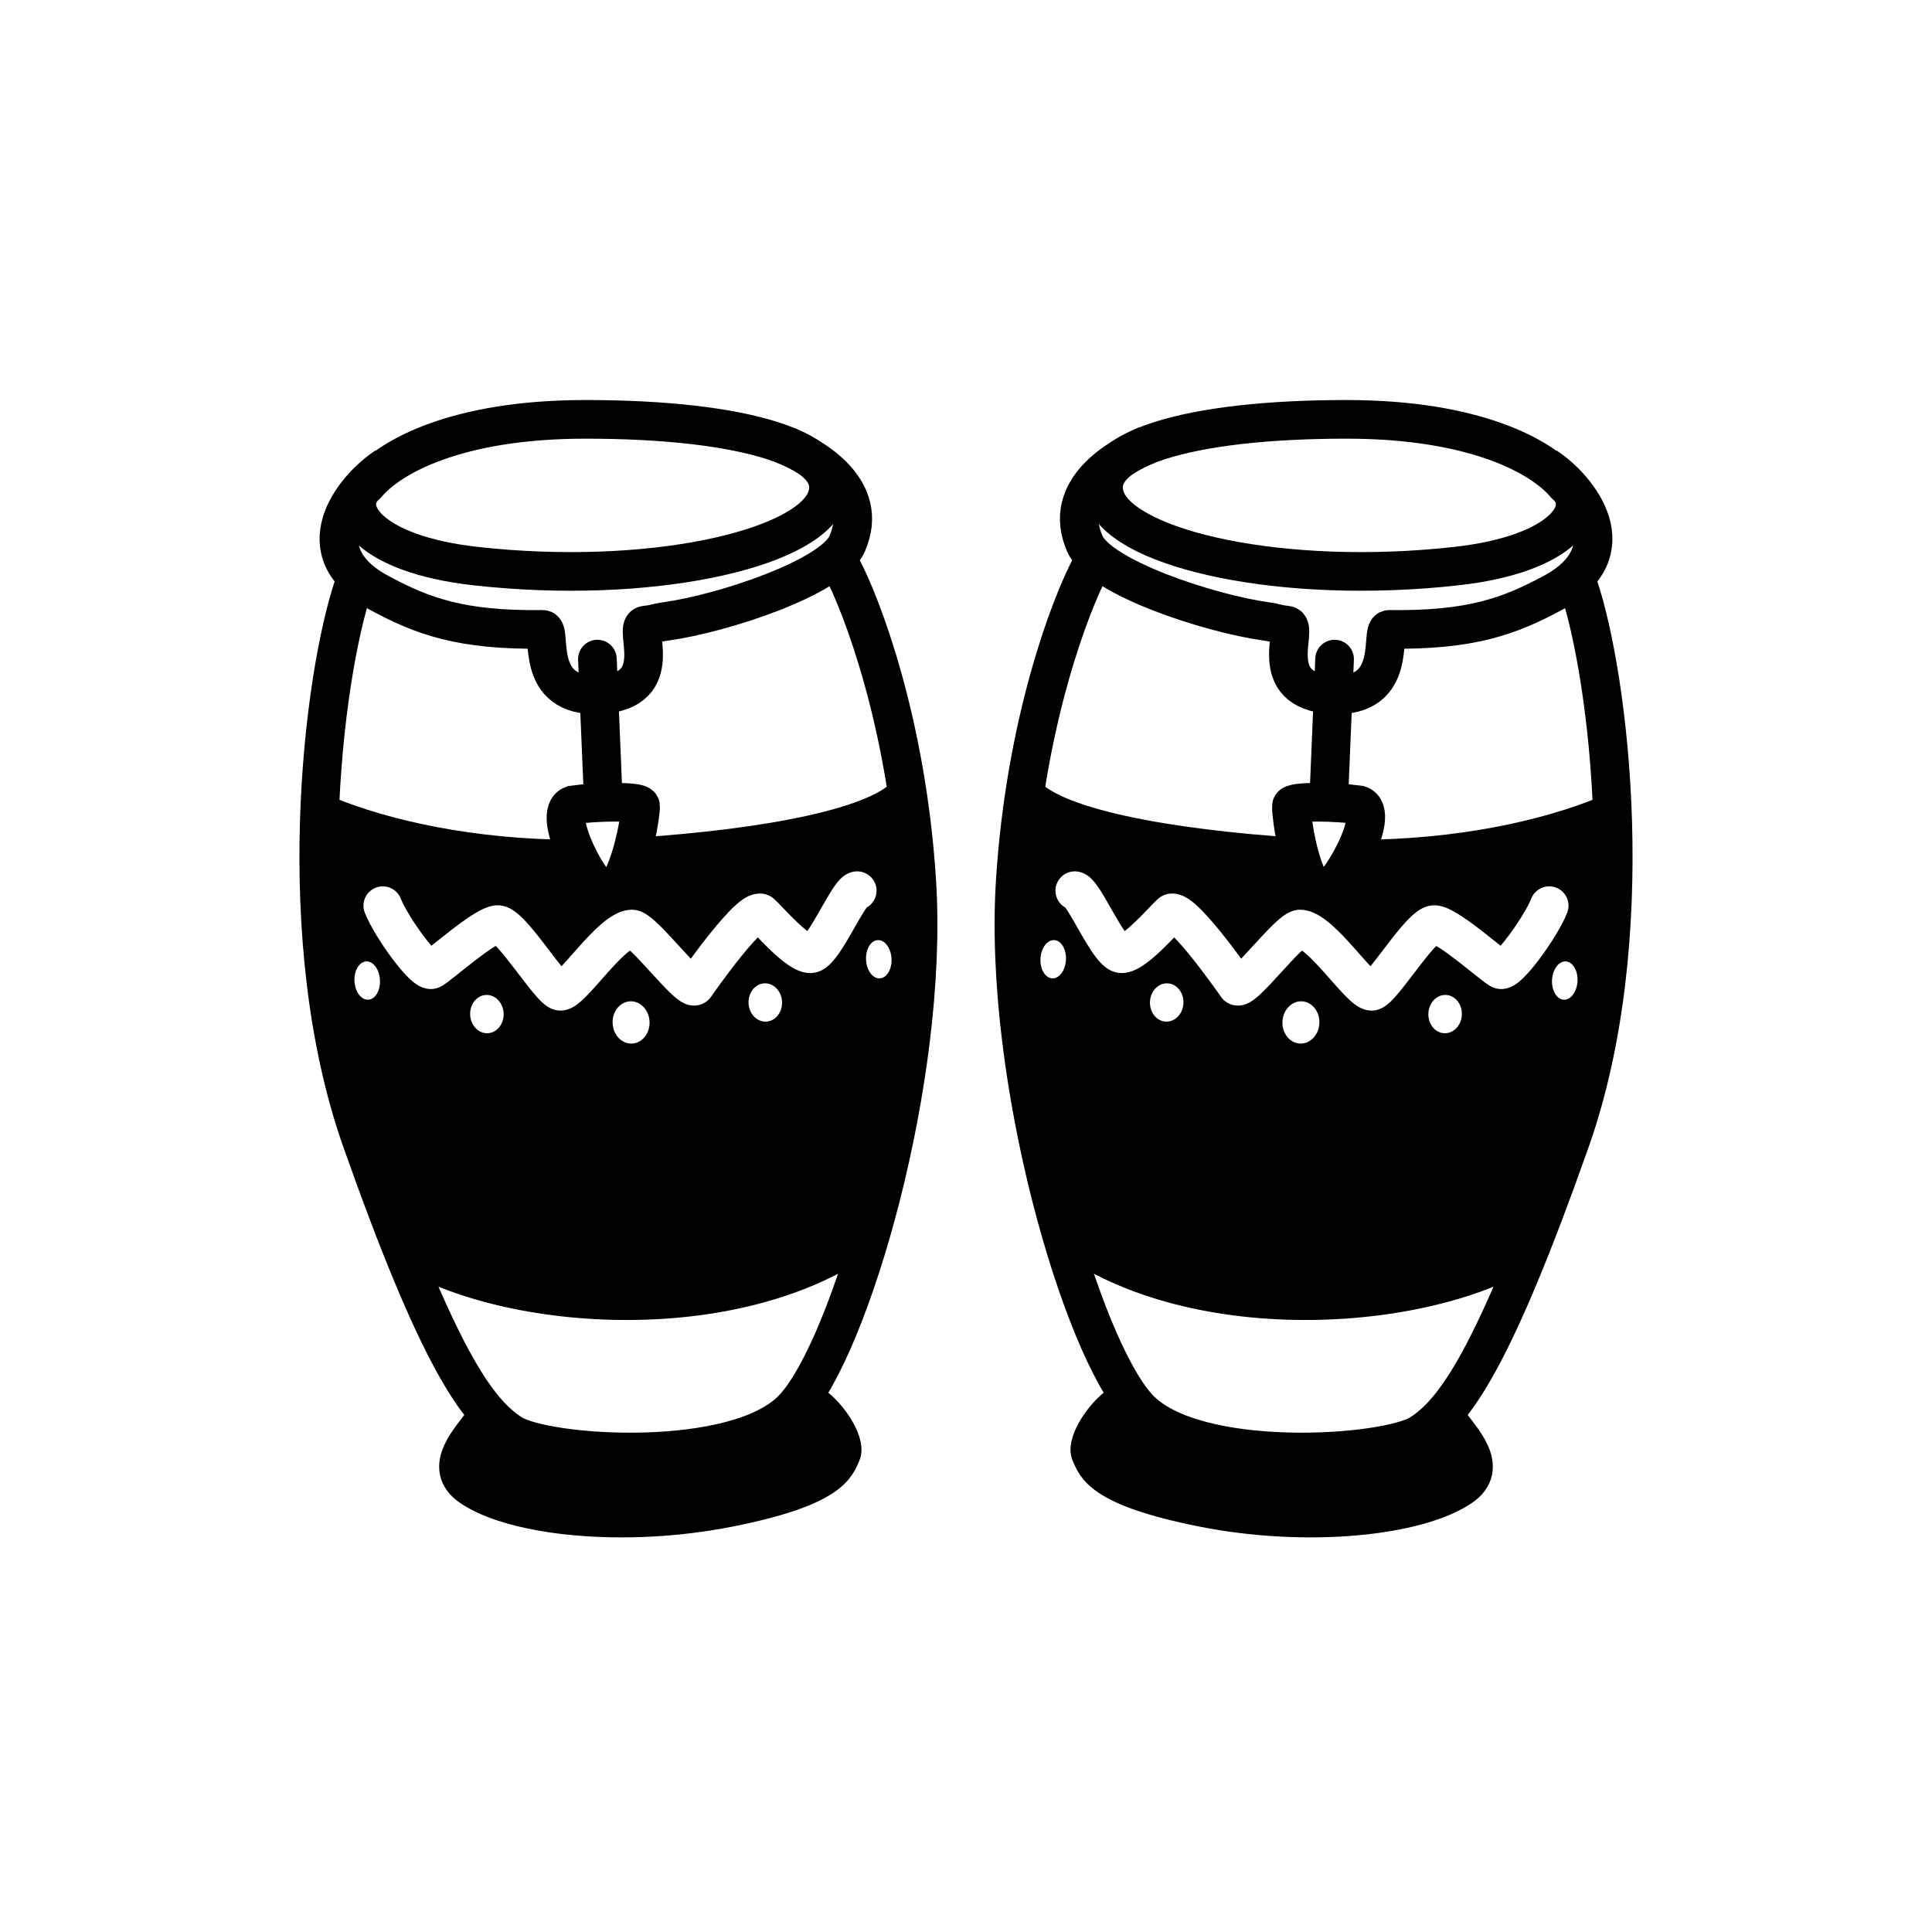 <svg width="100" height="100" viewBox="0 0 100 100" fill="none" xmlns="http://www.w3.org/2000/svg">
<path d="M30.249 21.706C23.66 21.715 20.2 23.622 18.981 25.077C17.528 26.328 19.062 28.683 24.623 29.302C33.572 30.299 41.7 28.454 42.751 25.863C43.803 23.272 38.485 21.695 30.249 21.706Z" stroke="black" stroke-width="2"/>
<path d="M19.979 24.155C18.284 25.266 15.654 28.544 19.615 30.681C21.86 31.893 23.852 32.634 28.096 32.577C28.61 32.57 27.535 36.157 31.072 35.955C34.608 35.752 32.72 32.425 33.395 32.356C33.992 32.294 33.839 32.252 34.479 32.162C37.408 31.754 43.079 29.893 43.846 28.151C45.089 25.327 42.056 23.63 40.623 23.032" stroke="black" stroke-width="2"/>
<path d="M18.31 30.288C16.688 35.076 15.04 48.629 18.711 59.028C22.674 70.253 24.684 73.047 26.462 74.198C28.239 75.348 38.178 76.02 41.091 72.864C44.003 69.709 48.09 55.877 47.453 45.651C46.943 37.47 44.629 31.345 43.536 29.305" stroke="black" stroke-width="2"/>
<path d="M25.011 73.599C24.343 74.535 22.9 75.951 24.364 76.957C26.608 78.498 32.325 79.107 37.729 78.034C43.134 76.961 43.267 75.805 43.547 75.248C43.826 74.692 42.726 72.982 41.738 72.538" stroke="black" stroke-width="2"/>
<path d="M23.915 75.831L25.38 73.476L27.834 74.798L33.682 75.041L39.379 74.143L41.825 72.79L43.447 75.016L42.613 76.684C41.31 77.109 38.67 77.968 38.532 78.001C38.394 78.035 33.492 78.524 31.057 78.765L24.954 77.421L23.915 75.831Z" fill="black"/>
<path d="M20.613 64.383C25.722 67.908 38.101 68.888 44.918 63.794" stroke="black" stroke-width="2"/>
<path d="M16.845 42.187C19.909 43.449 24.433 44.458 29.739 44.468M47.086 40.925C45.785 42.881 39.264 43.936 33.153 44.343" stroke="black" stroke-width="2"/>
<path d="M33.154 41.713C33.115 41.439 30.779 41.5 29.651 41.662C28.429 42.056 30.677 46.25 31.385 46.221C32.553 46.172 33.202 42.054 33.154 41.713Z" stroke="black" stroke-width="2" stroke-linecap="round"/>
<path fill-rule="evenodd" clip-rule="evenodd" d="M26.461 44.435L16.872 42.458L16.524 44.362L16.829 51.662L18.375 58.057L21.113 65.255L28.378 67.024L34.913 67.361L41.609 65.741L45.264 64.248L47.819 52.441L47.504 44.898L46.827 41.818L40.696 43.841L33.107 44.523L32.417 45.527L31.297 46.427L29.685 44.3L26.461 44.435ZM19.446 45.948C19.96 45.745 20.541 45.998 20.743 46.511C20.913 46.941 21.389 47.729 21.901 48.414C22.056 48.622 22.202 48.804 22.331 48.951C22.403 48.893 22.481 48.831 22.564 48.764L22.564 48.764C22.791 48.583 23.051 48.375 23.313 48.173C23.678 47.89 24.076 47.594 24.44 47.364C24.621 47.248 24.812 47.138 25 47.051C25.165 46.974 25.424 46.87 25.712 46.858C26.169 46.839 26.522 47.084 26.673 47.196C26.869 47.342 27.058 47.527 27.225 47.707C27.562 48.071 27.929 48.541 28.258 48.972C28.322 49.055 28.385 49.137 28.446 49.217L28.447 49.218L28.447 49.219L28.447 49.219C28.674 49.517 28.881 49.788 29.064 50.013C29.231 49.835 29.413 49.629 29.616 49.399L29.616 49.399C29.716 49.285 29.822 49.165 29.934 49.04C30.29 48.64 30.697 48.198 31.099 47.85C31.301 47.675 31.525 47.503 31.763 47.368C31.991 47.238 32.301 47.103 32.66 47.088C32.928 47.077 33.142 47.162 33.254 47.215C33.381 47.275 33.492 47.348 33.582 47.413C33.761 47.542 33.944 47.708 34.112 47.871C34.44 48.189 34.814 48.598 35.154 48.971L35.154 48.971L35.154 48.971L35.194 49.014C35.398 49.237 35.586 49.443 35.755 49.621C36.06 49.206 36.446 48.694 36.841 48.208C37.229 47.729 37.655 47.239 38.034 46.89C38.215 46.723 38.442 46.535 38.687 46.411C38.845 46.33 39.52 46.024 40.094 46.552C40.201 46.651 40.36 46.816 40.517 46.981L40.608 47.076C40.812 47.288 41.042 47.525 41.275 47.746C41.462 47.923 41.636 48.076 41.787 48.192C41.962 47.942 42.159 47.608 42.374 47.233C42.414 47.163 42.455 47.09 42.497 47.018C42.683 46.691 42.879 46.347 43.054 46.075C43.16 45.91 43.285 45.73 43.418 45.58C43.484 45.506 43.577 45.411 43.696 45.327C43.801 45.251 44.022 45.115 44.329 45.102C44.88 45.08 45.346 45.508 45.37 46.06C45.386 46.448 45.178 46.794 44.862 46.973C44.831 47.014 44.789 47.074 44.736 47.156C44.593 47.379 44.432 47.662 44.247 47.986L44.247 47.986L44.247 47.986C44.203 48.064 44.157 48.144 44.109 48.227C43.88 48.628 43.617 49.078 43.359 49.433C43.231 49.609 43.078 49.799 42.905 49.957C42.765 50.084 42.449 50.345 41.999 50.364C41.704 50.376 41.448 50.29 41.275 50.214C41.091 50.134 40.919 50.029 40.768 49.924C40.468 49.716 40.165 49.449 39.899 49.197C39.654 48.965 39.419 48.725 39.223 48.521C38.983 48.765 38.696 49.096 38.394 49.468C37.654 50.379 36.936 51.401 36.81 51.584C36.545 51.97 36.129 52.074 35.816 52.044C35.569 52.02 35.38 51.92 35.29 51.868C35.092 51.753 34.903 51.587 34.756 51.45C34.445 51.16 34.067 50.746 33.718 50.364L33.702 50.347L33.702 50.347C33.342 49.953 33.003 49.582 32.72 49.307C32.679 49.268 32.642 49.233 32.608 49.201C32.55 49.244 32.484 49.297 32.409 49.361C32.113 49.617 31.781 49.974 31.427 50.37C31.337 50.472 31.244 50.577 31.15 50.683L31.15 50.684C30.897 50.97 30.639 51.263 30.414 51.496C30.258 51.657 30.086 51.824 29.913 51.957C29.79 52.052 29.472 52.29 29.054 52.308C28.742 52.321 28.505 52.198 28.401 52.138C28.277 52.066 28.172 51.98 28.094 51.91C27.936 51.769 27.776 51.59 27.631 51.418C27.39 51.132 27.113 50.768 26.844 50.415L26.844 50.415L26.842 50.412C26.784 50.336 26.727 50.261 26.67 50.188C26.335 49.749 26.023 49.352 25.759 49.067C25.722 49.028 25.689 48.993 25.658 48.962C25.614 48.988 25.565 49.018 25.511 49.052C25.228 49.232 24.889 49.482 24.537 49.754C24.288 49.946 24.049 50.138 23.827 50.315L23.827 50.316L23.827 50.316L23.827 50.316C23.734 50.39 23.644 50.462 23.558 50.531C23.416 50.643 23.28 50.749 23.165 50.835C23.076 50.901 22.923 51.014 22.775 51.085C22.481 51.225 22.202 51.202 22.03 51.162C21.86 51.122 21.723 51.052 21.632 50.997C21.449 50.888 21.284 50.743 21.152 50.614C20.877 50.347 20.578 49.985 20.299 49.611C19.749 48.875 19.149 47.92 18.883 47.245C18.68 46.731 18.933 46.15 19.446 45.948ZM25.898 48.842L25.895 48.843C25.897 48.842 25.898 48.842 25.898 48.842ZM25.469 48.793C25.455 48.786 25.448 48.78 25.447 48.78C25.447 48.779 25.454 48.783 25.469 48.793ZM41.559 48.478C41.54 48.495 41.541 48.491 41.561 48.476L41.559 48.478ZM42.079 48.383C42.084 48.385 42.086 48.386 42.086 48.386C42.086 48.386 42.084 48.385 42.079 48.383ZM28.654 50.399C28.654 50.398 28.662 50.392 28.677 50.384C28.661 50.396 28.653 50.4 28.654 50.399ZM32.71 54.015C33.238 53.993 33.646 53.485 33.621 52.881C33.596 52.278 33.147 51.806 32.619 51.828C32.091 51.85 31.683 52.357 31.709 52.961C31.734 53.565 32.182 54.037 32.71 54.015ZM26.068 52.453C26.09 53 25.721 53.46 25.242 53.48C24.764 53.5 24.358 53.072 24.335 52.525C24.312 51.978 24.681 51.518 25.16 51.498C25.638 51.478 26.045 51.906 26.068 52.453ZM39.653 52.879C40.132 52.859 40.501 52.399 40.478 51.852C40.455 51.304 40.049 50.877 39.571 50.897C39.092 50.917 38.723 51.377 38.745 51.924C38.768 52.471 39.175 52.899 39.653 52.879ZM19.667 50.719C19.696 51.266 19.425 51.725 19.061 51.745C18.697 51.764 18.378 51.337 18.348 50.79C18.319 50.243 18.59 49.784 18.954 49.764C19.318 49.744 19.637 50.172 19.667 50.719ZM45.539 50.64C45.903 50.62 46.175 50.161 46.145 49.614C46.115 49.067 45.796 48.64 45.432 48.66C45.068 48.679 44.797 49.139 44.827 49.686C44.856 50.232 45.175 50.66 45.539 50.64Z" fill="black"/>
<path d="M30.922 34.115L31.223 41.314" stroke="black" stroke-width="2" stroke-linecap="round"/>
<path d="M69.751 21.706C76.34 21.715 79.8 23.622 81.019 25.077C82.472 26.328 80.938 28.683 75.377 29.302C66.428 30.299 58.3 28.454 57.249 25.863C56.197 23.272 61.515 21.695 69.751 21.706Z" stroke="black" stroke-width="2"/>
<path d="M80.021 24.155C81.716 25.266 84.346 28.544 80.385 30.681C78.14 31.893 76.148 32.634 71.904 32.577C71.39 32.57 72.465 36.157 68.928 35.955C65.392 35.752 67.28 32.425 66.605 32.356C66.008 32.294 66.161 32.252 65.521 32.162C62.592 31.754 56.921 29.893 56.154 28.151C54.911 25.327 57.944 23.63 59.377 23.032" stroke="black" stroke-width="2"/>
<path d="M81.69 30.288C83.312 35.076 84.96 48.629 81.289 59.028C77.326 70.253 75.316 73.047 73.538 74.198C71.761 75.348 61.822 76.02 58.909 72.864C55.997 69.709 51.91 55.877 52.547 45.651C53.057 37.47 55.371 31.345 56.464 29.305" stroke="black" stroke-width="2"/>
<path d="M74.989 73.599C75.656 74.535 77.1 75.951 75.636 76.957C73.392 78.498 67.675 79.107 62.271 78.034C56.866 76.961 56.733 75.805 56.453 75.248C56.174 74.692 57.274 72.982 58.262 72.538" stroke="black" stroke-width="2"/>
<path d="M76.085 75.831L74.62 73.476L72.166 74.798L66.318 75.041L60.621 74.143L58.175 72.79L56.553 75.016L57.387 76.684C58.69 77.109 61.33 77.968 61.468 78.001C61.606 78.035 66.508 78.524 68.943 78.765L75.046 77.421L76.085 75.831Z" fill="black"/>
<path d="M79.387 64.383C74.278 67.908 61.899 68.888 55.082 63.794" stroke="black" stroke-width="2"/>
<path d="M83.155 42.187C80.091 43.449 75.567 44.458 70.261 44.468M52.914 40.925C54.215 42.881 60.736 43.936 66.847 44.343" stroke="black" stroke-width="2"/>
<path fill-rule="evenodd" clip-rule="evenodd" d="M73.539 44.435L83.128 42.458L83.475 44.362L83.171 51.662L81.624 58.057L78.887 65.255L71.622 67.024L65.087 67.361L58.391 65.741L54.736 64.248L52.181 52.441L52.496 44.898L53.173 41.818L59.304 43.841L66.893 44.523L67.583 45.527L68.703 46.427L70.315 44.3L73.539 44.435ZM66.379 52.881C66.354 53.485 66.762 53.993 67.29 54.015C67.818 54.037 68.266 53.565 68.291 52.961C68.317 52.357 67.909 51.85 67.381 51.828C66.853 51.806 66.404 52.278 66.379 52.881ZM74.757 53.48C74.279 53.46 73.91 53 73.932 52.453C73.955 51.906 74.362 51.478 74.84 51.498C75.319 51.518 75.688 51.978 75.665 52.525C75.642 53.072 75.236 53.5 74.757 53.48ZM59.522 51.852C59.499 52.399 59.868 52.859 60.347 52.879C60.825 52.899 61.232 52.471 61.255 51.924C61.277 51.377 60.908 50.917 60.429 50.897C59.951 50.877 59.545 51.304 59.522 51.852ZM79.257 46.511C79.459 45.998 80.04 45.745 80.554 45.948C81.067 46.15 81.32 46.731 81.117 47.245C80.851 47.92 80.251 48.875 79.701 49.611C79.422 49.985 79.123 50.347 78.848 50.614C78.716 50.743 78.551 50.888 78.368 50.997C78.277 51.052 78.14 51.122 77.97 51.162C77.798 51.202 77.519 51.225 77.225 51.085C77.077 51.014 76.924 50.901 76.835 50.835C76.72 50.749 76.585 50.643 76.442 50.531C76.356 50.462 76.266 50.39 76.173 50.316L76.173 50.316L76.173 50.316L76.173 50.315C75.951 50.138 75.712 49.946 75.463 49.754C75.111 49.482 74.772 49.232 74.489 49.052C74.435 49.018 74.386 48.988 74.342 48.962C74.311 48.993 74.278 49.028 74.241 49.067C73.978 49.352 73.665 49.749 73.33 50.188C73.273 50.261 73.216 50.336 73.158 50.412L73.156 50.415L73.156 50.415C72.887 50.768 72.61 51.132 72.369 51.418C72.224 51.59 72.064 51.769 71.906 51.91C71.828 51.98 71.723 52.066 71.599 52.138C71.495 52.198 71.258 52.321 70.946 52.308C70.528 52.29 70.21 52.052 70.088 51.957C69.914 51.824 69.742 51.657 69.586 51.496C69.361 51.263 69.103 50.97 68.85 50.684L68.85 50.683C68.756 50.577 68.663 50.472 68.573 50.37C68.219 49.974 67.887 49.617 67.591 49.361C67.516 49.297 67.45 49.244 67.392 49.201C67.358 49.233 67.32 49.268 67.28 49.307C66.997 49.582 66.658 49.953 66.298 50.347L66.298 50.347L66.282 50.364C65.933 50.746 65.555 51.16 65.244 51.45C65.097 51.587 64.908 51.753 64.71 51.868C64.62 51.92 64.431 52.02 64.184 52.044C63.871 52.074 63.455 51.97 63.19 51.584C63.064 51.401 62.346 50.379 61.606 49.468C61.304 49.096 61.017 48.765 60.777 48.521C60.581 48.725 60.346 48.965 60.101 49.197C59.835 49.449 59.532 49.716 59.232 49.924C59.081 50.029 58.909 50.134 58.725 50.214C58.552 50.29 58.296 50.376 58.001 50.364C57.551 50.345 57.235 50.084 57.095 49.957C56.922 49.799 56.769 49.609 56.641 49.433C56.383 49.078 56.12 48.628 55.891 48.227C55.843 48.144 55.797 48.064 55.753 47.986L55.753 47.986L55.753 47.986C55.568 47.662 55.407 47.379 55.264 47.156C55.211 47.074 55.169 47.014 55.138 46.973C54.822 46.794 54.614 46.448 54.63 46.06C54.654 45.508 55.12 45.08 55.671 45.102C55.978 45.115 56.199 45.251 56.304 45.327C56.423 45.411 56.516 45.506 56.582 45.58C56.715 45.73 56.84 45.91 56.946 46.075C57.121 46.347 57.317 46.691 57.503 47.018C57.545 47.09 57.586 47.163 57.626 47.233C57.841 47.608 58.038 47.942 58.213 48.192C58.364 48.076 58.538 47.923 58.725 47.746C58.958 47.525 59.188 47.288 59.392 47.076L59.483 46.981C59.64 46.816 59.799 46.651 59.906 46.552C60.48 46.024 61.155 46.33 61.313 46.411C61.558 46.535 61.785 46.723 61.966 46.89C62.345 47.239 62.771 47.729 63.159 48.208C63.554 48.694 63.94 49.206 64.245 49.621C64.414 49.443 64.602 49.237 64.806 49.014L64.846 48.971L64.846 48.971L64.846 48.971C65.186 48.598 65.56 48.189 65.888 47.871C66.056 47.708 66.24 47.542 66.418 47.413C66.508 47.348 66.619 47.275 66.746 47.215C66.858 47.162 67.073 47.077 67.341 47.088C67.699 47.103 68.009 47.238 68.237 47.368C68.475 47.503 68.699 47.675 68.901 47.85C69.303 48.198 69.71 48.64 70.066 49.04C70.178 49.165 70.284 49.285 70.385 49.399L70.385 49.399C70.587 49.629 70.769 49.835 70.936 50.013C71.119 49.788 71.326 49.517 71.553 49.219L71.553 49.219L71.553 49.218L71.554 49.217C71.615 49.137 71.678 49.055 71.742 48.972C72.071 48.541 72.438 48.071 72.775 47.707C72.942 47.527 73.131 47.342 73.327 47.196C73.478 47.084 73.831 46.839 74.288 46.858C74.576 46.87 74.835 46.974 75 47.051C75.188 47.138 75.379 47.248 75.56 47.364C75.924 47.594 76.322 47.89 76.687 48.173C76.949 48.375 77.209 48.583 77.436 48.764L77.436 48.764C77.519 48.831 77.597 48.893 77.669 48.951C77.798 48.804 77.944 48.622 78.099 48.414C78.611 47.729 79.087 46.941 79.257 46.511ZM74.102 48.842L74.105 48.843C74.103 48.842 74.102 48.842 74.102 48.842ZM74.531 48.793C74.545 48.786 74.552 48.78 74.553 48.78C74.553 48.779 74.546 48.783 74.531 48.793ZM58.441 48.478C58.46 48.495 58.459 48.491 58.439 48.476L58.441 48.478ZM57.921 48.383C57.916 48.385 57.914 48.386 57.914 48.386C57.914 48.386 57.916 48.385 57.921 48.383ZM71.347 50.399C71.346 50.398 71.338 50.392 71.323 50.384C71.339 50.396 71.347 50.4 71.347 50.399ZM80.333 50.719C80.304 51.266 80.575 51.725 80.939 51.745C81.303 51.764 81.622 51.337 81.652 50.79C81.681 50.243 81.41 49.784 81.046 49.764C80.682 49.744 80.363 50.172 80.333 50.719ZM54.461 50.64C54.097 50.62 53.825 50.161 53.855 49.614C53.885 49.067 54.204 48.64 54.568 48.66C54.932 48.679 55.203 49.139 55.173 49.686C55.144 50.232 54.825 50.66 54.461 50.64Z" fill="black"/>
<path d="M66.846 41.713C66.885 41.439 69.221 41.5 70.349 41.662C71.571 42.056 69.192 46.242 68.484 46.213C67.317 46.164 66.798 42.055 66.846 41.713Z" stroke="black" stroke-width="2" stroke-linecap="round"/>
<path d="M69.078 34.115L68.777 41.314" stroke="black" stroke-width="2" stroke-linecap="round"/>
</svg>
